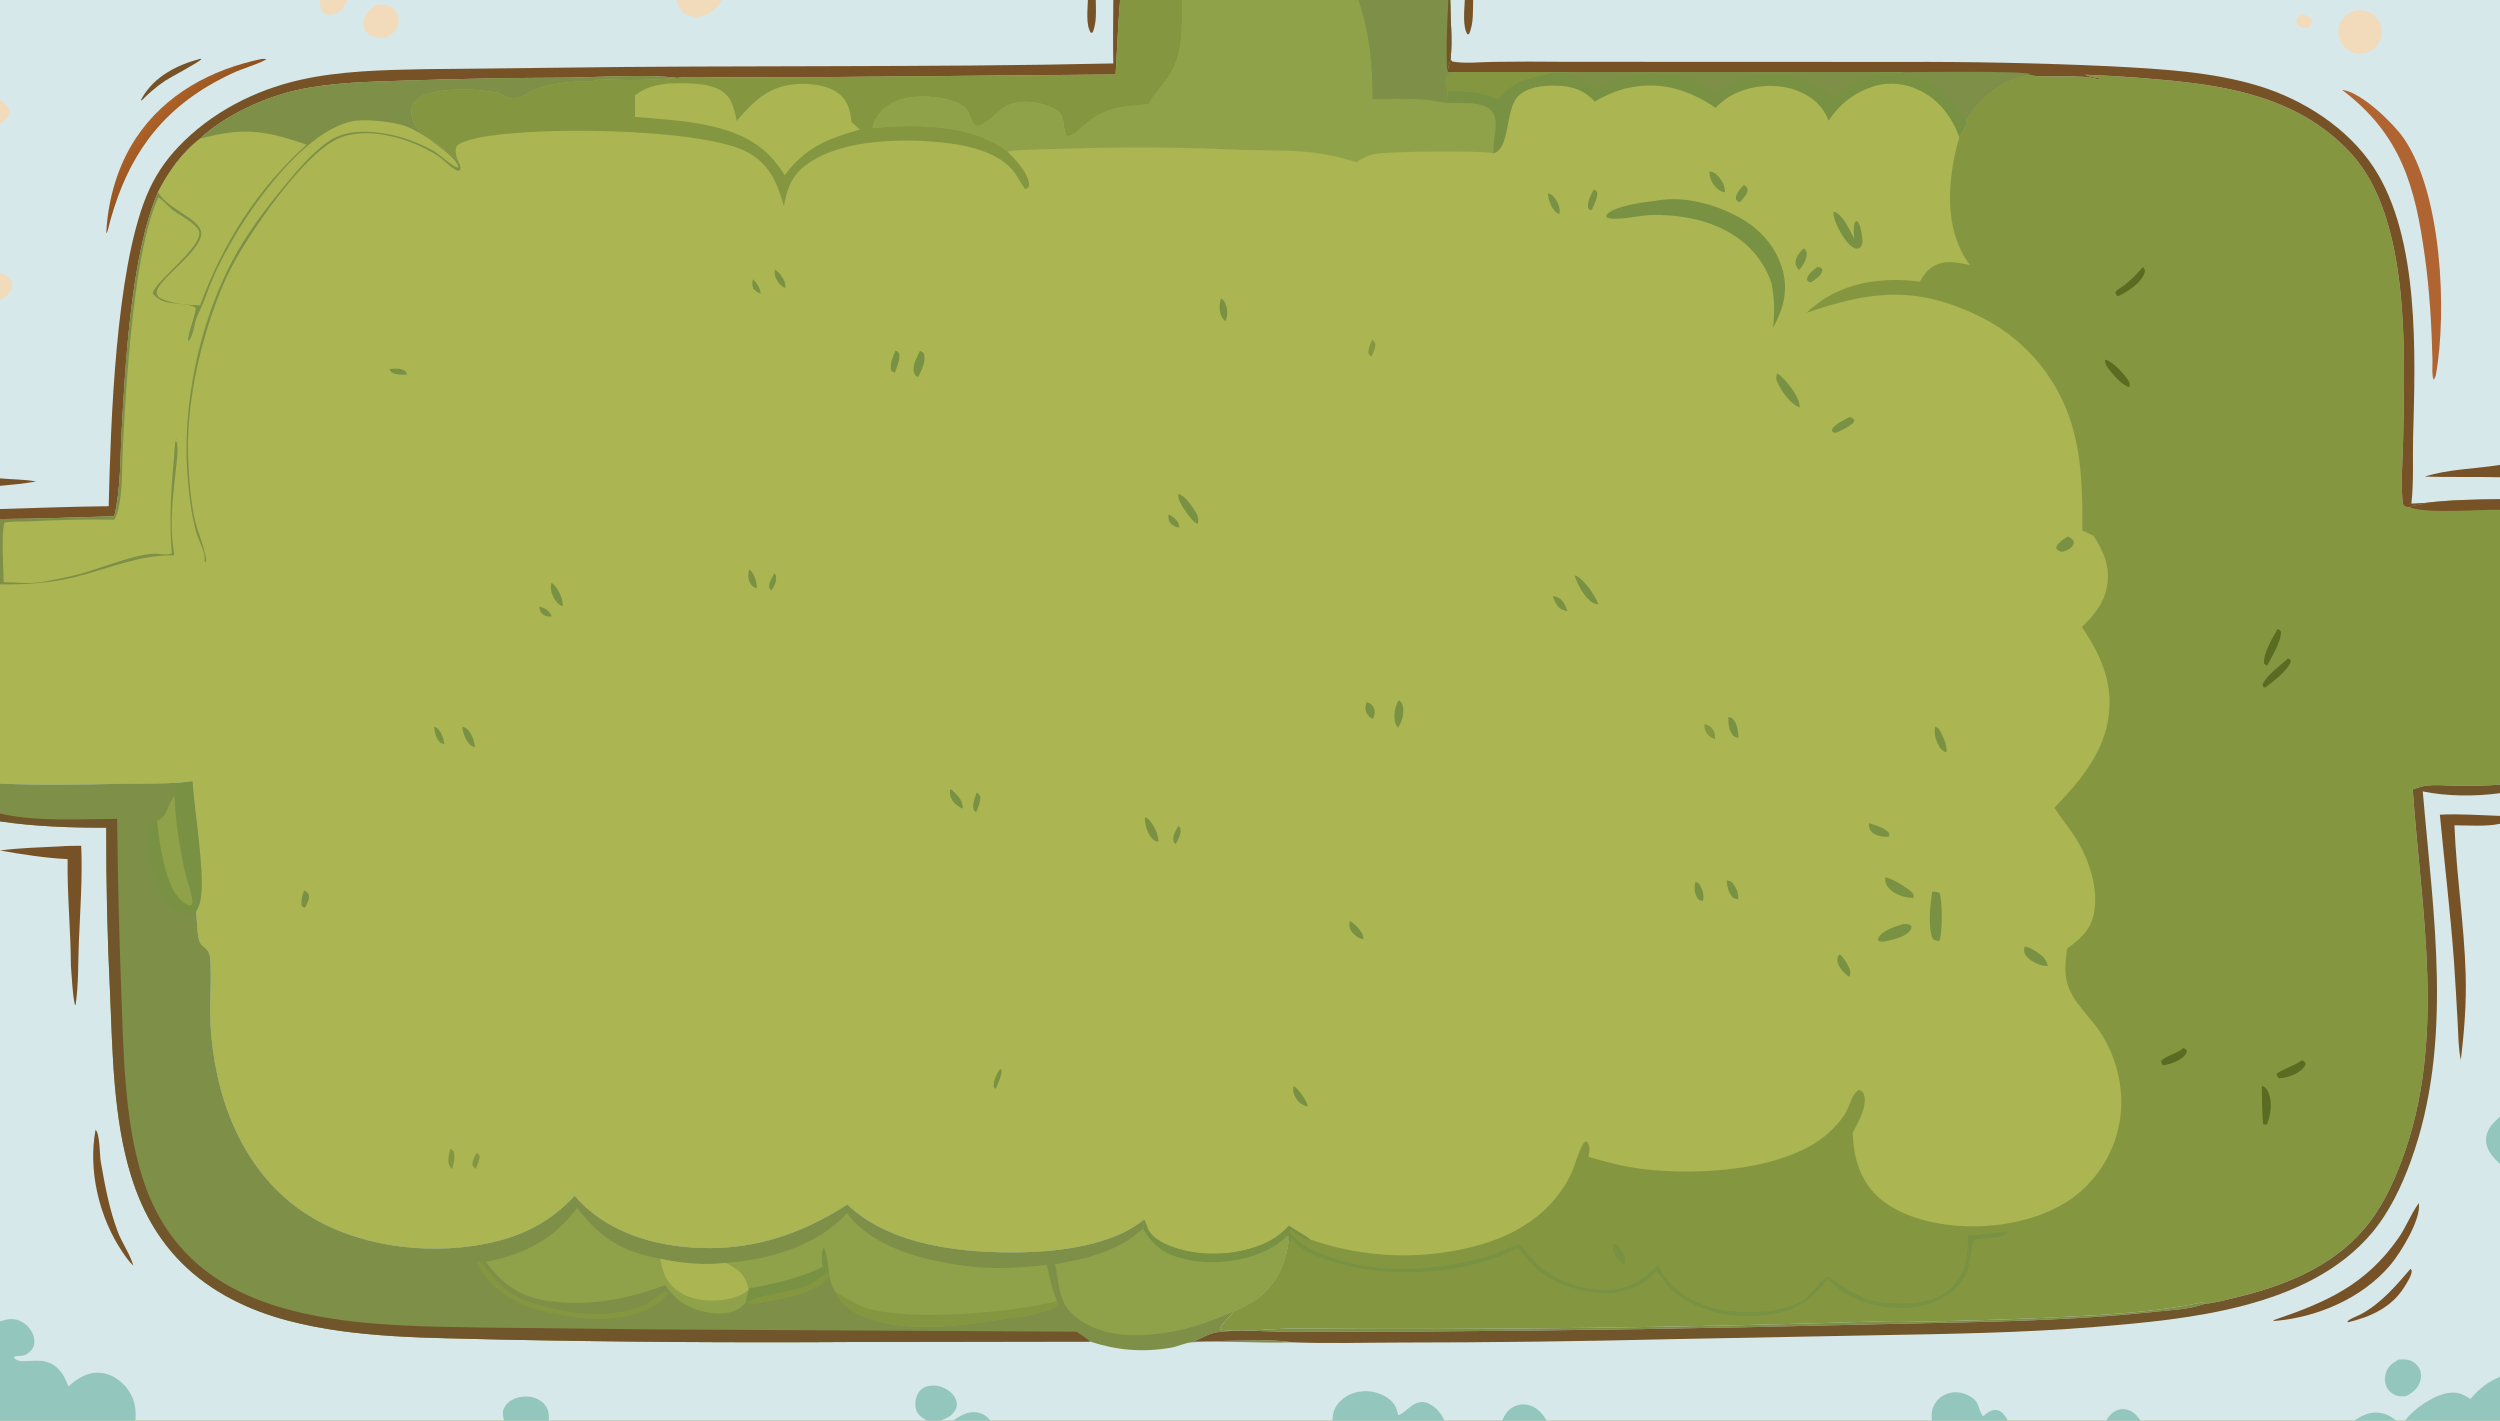 <?xml version="1.0" encoding="utf-8" ?><svg xmlns="http://www.w3.org/2000/svg" xmlns:xlink="http://www.w3.org/1999/xlink" width="1816" height="1032" viewBox="0 0 1816 1032"><path fill="#ABB551" d="M0 0L232.74 0L252.275 0L491.386 0L524.433 0L790.237 0L795.966 0L808.714 0L813.657 0L858.846 0L986.679 0L1052.13 0L1053.42 0L1064.03 0L1070.11 0L1816 0L1816 337.694L1816 346.683L1816 362.601L1816 370.325L1816 569.969L1816 576.154L1816 592.655L1816 598.406L1816 811.009L1816 845.439L1816 1000.02L1816 1032L1746.97 1032L1740.67 1032L1710.08 1032L1554.96 1032L1529.84 1032L1458.53 1032L1403.39 1032L1123.46 1032L1091.16 1032L1049.34 1032L967.905 1032L719.538 1032L692.423 1032L682.722 1032L673.347 1032L398.491 1032L366.187 1032L98.308 1032L0 1032L0 959.784L0 596.655L0 590.867L0 569.177L0 424.519L0 377.037L0 369.749L0 352.93L0 347.449L0 217.942L0 198.046L0 90.267L0 72.618L0 0Z"/><path fill="#849740" d="M1053.42 0L1064.03 0L1070.11 0L1816 0L1816 337.694L1816 346.683L1816 362.601L1816 370.325L1816 569.969L1816 576.154L1816 592.655L1816 598.406L1816 811.009L1816 845.439L1816 1000.02L1816 1032L1746.97 1032L1740.67 1032L1710.08 1032L1554.96 1032L1529.84 1032L1458.53 1032L1403.39 1032L1123.46 1032L1091.16 1032L1049.34 1032L967.905 1032L719.538 1032L692.423 1032L682.722 1032L673.347 1032L398.491 1032L366.187 1032L98.308 1032L0 1032L0 959.784L0 596.655L0 590.867L0 569.177C29.546 570.533 58.693 569.951 88.23 569.333C103.005 569.024 117.761 569.362 132.519 568.422L139.806 567.618C141.377 590.765 148.213 629.216 146.109 650.424C145.68 654.743 144.652 658.433 142.42 662.172C143.157 667.671 143.096 679.218 144.947 683.865C146.736 688.356 151.936 688.75 152.552 695.243C154.043 710.963 152.022 727.619 152.881 743.545C155.59 793.769 173.453 844.957 214.593 876.261C249.245 902.629 299.61 911.121 342.05 905.219C372.32 901.01 396.46 891.125 417.448 868.629C438.427 893.091 469.936 903.703 501.445 906.092C543.775 909.301 580.266 897.581 615.534 874.928C647.394 905.472 701.144 910.541 743.074 909.638C769.965 909.059 808.162 904.332 829.881 886.681L831.394 886.356L833.622 892.155C835.79 897.965 842.741 902.049 848.148 904.368C868.815 913.229 895.91 912.579 916.605 904.11C924.318 900.953 930.66 896.471 936.323 890.393C941.112 893.917 947.142 896.624 951.591 900.284C992.172 914.57 1036.22 915.703 1077.49 903.522C1104.58 895.229 1128.09 879.486 1140.82 853.612C1144.26 846.622 1145.91 838.101 1149.64 831.549C1150.58 829.902 1150.6 829.694 1152.4 829.144C1152.69 829.445 1152.85 829.605 1153.12 829.95C1155.45 832.933 1154.44 836.968 1153.9 840.391C1166.72 844.002 1179.49 847.484 1192.74 849.125C1232.69 854.073 1301.53 850.915 1331.6 819.795C1334.78 816.509 1338.02 812.76 1340.41 808.884C1343.46 803.953 1345.07 794.124 1350.47 791.724C1352.42 792.665 1353.35 792.961 1354.03 795.215C1356.57 803.633 1349.75 815.535 1345.87 822.669C1346.18 836.914 1349.02 849.898 1357.42 861.783C1368.93 878.05 1390.75 885.821 1409.78 888.959C1440.81 894.075 1479.42 888.907 1505.43 870.234C1524.06 856.596 1536.48 836.106 1539.97 813.289C1543.42 791.372 1537.39 766.881 1524.83 748.683C1519.91 741.55 1513.81 735.277 1508.75 728.241C1499.33 715.12 1499.08 704.286 1501.65 688.928C1510.94 682.134 1518.31 676.103 1520.87 664.243C1524.79 646.094 1517.64 624.364 1507.96 609.031C1503.1 601.315 1497.24 594.348 1492.25 586.731C1509.07 569.514 1526.21 549.41 1530.92 525.093C1536.08 498.493 1526.98 477.153 1512.3 455.497C1520.57 447.556 1527.87 438.72 1530.3 427.204C1533.34 412.742 1528.45 400.919 1520.63 389.115C1518.06 387.705 1515.29 386.594 1512.61 385.397C1512.73 357.438 1512.49 329.996 1503.23 303.23C1491.96 270.831 1468.2 244.281 1437.25 229.485C1391.76 207.4 1358.39 211.252 1312.21 227.27C1314.88 224.624 1317.94 222.284 1320.94 220.021C1341.42 204.586 1369.77 201.114 1394.56 204.637C1397.1 200.297 1399.55 196.485 1403.89 193.757C1412.31 188.458 1421.8 190.508 1430.87 192.54C1429.06 189.948 1427.32 187.314 1425.81 184.539C1412.05 159.307 1415.54 126.069 1423.31 99.651C1425.44 96.32 1427.34 93.086 1428.93 89.463L1428.05 87.247L1427.61 86.567C1414.26 65.949 1405.31 57.682 1380.69 52.408L1365.1 52.466L1138.25 52.554C1134.89 52.362 1131.45 52.508 1128.08 52.513C1104.63 52.002 1081.09 52.409 1057.64 52.577L1051.23 52.506C1051.76 49.224 1052.86 45.931 1053.74 42.724C1055.06 28.834 1053.59 13.998 1053.42 0Z"/><path fill="#D7E8EA" d="M132.519 568.422L139.806 567.618C141.377 590.765 148.213 629.216 146.109 650.424C145.68 654.743 144.652 658.433 142.42 662.172C143.157 667.671 143.096 679.218 144.947 683.865C146.736 688.356 151.936 688.75 152.552 695.243C154.043 710.963 152.022 727.619 152.881 743.545C155.59 793.769 173.453 844.957 214.593 876.261C249.245 902.629 299.61 911.121 342.05 905.219C372.32 901.01 396.46 891.125 417.448 868.629C438.427 893.091 469.936 903.703 501.445 906.092C543.775 909.301 580.266 897.581 615.534 874.928C647.394 905.472 701.144 910.541 743.074 909.638C769.965 909.059 808.162 904.332 829.881 886.681C830.498 888.316 831.805 890.381 830.728 892.009C830.566 892.253 830.301 892.412 830.087 892.613C838.697 906.162 846.496 911.557 862.327 915.041C882.541 919.489 909.065 915.86 926.627 904.638C929.705 902.671 932.38 900.065 935.123 897.662L936.025 898.035L936.087 900.803C933.955 916.963 927.898 932.084 914.553 942.295C908.874 946.639 902.573 949.649 896.102 952.627C893.769 956.483 887.135 961.804 885.951 965.434C891.749 968.296 928.9 965.034 938.156 965.018C1082.26 966.139 1226.37 964.365 1370.39 959.696C1381.28 959.361 1392.2 960.048 1403.09 959.88C1437.87 959.197 1472.64 957.976 1507.39 956.216C1537.41 954.657 1570.6 952.251 1599.99 946.01L1601.08 947.158C1608.56 946.553 1616.72 944.254 1624.06 942.509C1658.3 934.364 1692.95 920.761 1716.56 893.574C1729.47 878.703 1737.88 861.075 1744.73 842.738C1777.24 755.675 1758.86 662.994 1752.62 573.423C1755.7 572.42 1758.97 571.172 1762.18 570.756C1769.59 569.798 1777.56 570.696 1785.04 570.798C1795.37 570.994 1805.7 570.717 1816 569.969L1816 576.154L1816 592.655L1816 598.406L1816 811.009L1816 845.439L1816 1000.02L1816 1032L1746.97 1032L1740.67 1032L1710.08 1032L1554.96 1032L1529.84 1032L1458.53 1032L1403.39 1032L1123.46 1032L1091.16 1032L1049.34 1032L967.905 1032L719.538 1032L692.423 1032L682.722 1032L673.347 1032L398.491 1032L366.187 1032L98.308 1032L0 1032L0 959.784L0 596.655L0 590.867L0 569.177C29.546 570.533 58.693 569.951 88.23 569.333C103.005 569.024 117.761 569.362 132.519 568.422Z"/><path fill="#7E8F47" d="M132.519 568.422L139.806 567.618C141.377 590.765 148.213 629.216 146.109 650.424C145.68 654.743 144.652 658.433 142.42 662.172C143.157 667.671 143.096 679.218 144.947 683.865C146.736 688.356 151.936 688.75 152.552 695.243C154.043 710.963 152.022 727.619 152.881 743.545C155.59 793.769 173.453 844.957 214.593 876.261C249.245 902.629 299.61 911.121 342.05 905.219C372.32 901.01 396.46 891.125 417.448 868.629C438.427 893.091 469.936 903.703 501.445 906.092C543.775 909.301 580.266 897.581 615.534 874.928C647.394 905.472 701.144 910.541 743.074 909.638C769.965 909.059 808.162 904.332 829.881 886.681C830.498 888.316 831.805 890.381 830.728 892.009C830.566 892.253 830.301 892.412 830.087 892.613C838.697 906.162 846.496 911.557 862.327 915.041C882.541 919.489 909.065 915.86 926.627 904.638C929.705 902.671 932.38 900.065 935.123 897.662L936.025 898.035L936.087 900.803C933.955 916.963 927.898 932.084 914.553 942.295C908.874 946.639 902.573 949.649 896.102 952.627C893.769 956.483 887.135 961.804 885.951 965.434C891.749 968.296 928.9 965.034 938.156 965.018C1082.26 966.139 1226.37 964.365 1370.39 959.696C1381.28 959.361 1392.2 960.048 1403.09 959.88C1437.87 959.197 1472.64 957.976 1507.39 956.216C1537.41 954.657 1570.6 952.251 1599.99 946.01L1601.08 947.158C1590.75 951.18 1576.64 951.626 1565.51 952.831C1497.23 960.227 1428.54 960.335 1359.97 962.008C1251.61 964.757 1143.22 966.494 1034.82 967.22L933.011 967.301C917.203 967.279 899.393 965.452 883.832 967.775C878.123 968.627 872.84 972.29 867.271 973.958C888.5 975.137 919.315 971.84 938.631 975.066C914.603 975.924 890.187 973.719 866.236 974.996C861.03 975.274 855.583 978.157 850.327 979.035C829.995 982.432 811.463 980.942 791.981 974.559L618.449 974.836C533.176 975.399 447.9 974.803 362.644 973.049C311.98 971.63 259.156 972.317 209.78 959.467C180.933 951.959 153.209 938.64 131.985 917.362C114.152 899.483 102.699 878.246 95.246 854.221C82.323 812.56 81.784 765.024 79.952 721.665C77.978 681.551 77.055 641.392 77.184 601.23C51.403 601.296 25.537 600.413 0 596.655L0 590.867L0 569.177C29.546 570.533 58.693 569.951 88.23 569.333C103.005 569.024 117.761 569.362 132.519 568.422Z"/><path fill="#71552B" d="M0 590.867C23.806 597.024 59.9 594.946 85.086 594.809C85.523 636.129 86.5 677.442 88.016 718.737C89.686 762.264 90.12 813.017 103.3 854.858C110.419 877.457 121.292 896.798 138.273 913.424C162.154 936.806 194.314 948.84 226.55 955.291C267.648 963.516 311.222 963.694 352.993 964.365L472.258 965.676L782.014 967.344C785.318 969.662 788.972 971.877 791.981 974.559L618.449 974.836C533.176 975.399 447.9 974.803 362.644 973.049C311.98 971.63 259.156 972.317 209.78 959.467C180.933 951.959 153.209 938.64 131.985 917.362C114.152 899.483 102.699 878.246 95.246 854.221C82.323 812.56 81.784 765.024 79.952 721.665C77.978 681.551 77.055 641.392 77.184 601.23C51.403 601.296 25.537 600.413 0 596.655L0 590.867Z"/><path fill="#90A249" d="M830.087 892.613C838.697 906.162 846.496 911.557 862.327 915.041C882.541 919.489 909.065 915.86 926.627 904.638C929.705 902.671 932.38 900.065 935.123 897.662L936.025 898.035L936.087 900.803C933.955 916.963 927.898 932.084 914.553 942.295C908.874 946.639 902.573 949.649 896.102 952.627C882.707 958.638 869.26 963.725 854.824 966.615C831.728 971.238 805.149 972.891 784.68 959.061C768.409 948.068 769.946 935.461 766.518 918.295C789.557 914.34 812.525 908.885 830.087 892.613Z"/><path fill="#789142" d="M132.519 568.422L139.806 567.618C141.377 590.765 148.213 629.216 146.109 650.424C145.68 654.743 144.652 658.433 142.42 662.172C140.685 662.854 139.003 663.439 137.13 663.563C132.284 663.884 128.008 662.095 124.449 658.858C111.9 647.449 107.649 618.76 106.728 602.602C109.084 600.327 111.317 598.203 114.085 596.423C121.901 593.152 121.86 583.957 126.808 577.781C126.99 576.789 127.186 575.8 127.396 574.814C128.246 570.936 129.396 570.438 132.519 568.422Z"/><path fill="#90A249" d="M114.085 596.423C121.901 593.152 121.86 583.957 126.808 577.781C127.227 596.66 130.642 616.377 134.709 634.784C135.959 640.437 140.692 651.538 139.578 656.966C138.938 657.374 138.483 657.959 137.709 657.769C133.086 656.63 128.461 650.916 126.189 646.94C118.839 634.076 115.593 611.025 114.085 596.423Z"/><path fill="#90A249" d="M615.312 881.342C634.707 906.849 670.871 915.419 700.965 919.532C720.969 922.266 740.471 921.092 760.443 918.836C762.386 927.743 764.144 936.713 767.805 945.112C768.26 947.036 768.471 947.172 767.545 949.021C756.063 954.703 742.036 956.256 729.509 958.143C697.999 962.888 662.028 968.339 631.158 957.808C620.21 954.073 611.87 948.723 606.676 938.2C604.199 935.021 603.322 930.412 602.318 926.583C593.917 939.311 571.194 942.455 556.991 945.339C551.953 946.361 546.632 947.549 541.557 946.216C542.172 943.131 542.873 940.064 543.658 937.018L543.605 935.741C543.304 934.549 542.972 933.365 542.609 932.19C540.193 924.34 534.166 921.039 527.42 917.358C558.47 915.107 593.593 904.977 615.312 881.342Z"/><path fill="#849740" d="M606.676 938.2C614.471 942.978 622.568 948.265 631.441 950.717C663.49 959.575 733.179 953.539 766.744 945.406C767.1 945.32 767.452 945.213 767.805 945.112C768.26 947.036 768.471 947.172 767.545 949.021C756.063 954.703 742.036 956.256 729.509 958.143C697.999 962.888 662.028 968.339 631.158 957.808C620.21 954.073 611.87 948.723 606.676 938.2Z"/><path fill="#789142" d="M597.474 920.219C597.218 915.911 596.541 910.788 597.992 906.626L598.79 906.926C601.071 912.502 601.405 918.904 602.177 924.839L602.318 926.583C593.917 939.311 571.194 942.455 556.991 945.339C551.953 946.361 546.632 947.549 541.557 946.216C542.172 943.131 542.873 940.064 543.658 937.018L543.605 935.741C557.932 934.064 584.955 927.044 597.474 920.219Z"/><path fill="#849740" d="M541.557 946.216C553.205 939.807 573.675 938.941 586.927 933.798C591.623 931.976 597.718 925.005 602.177 924.839L602.318 926.583C593.917 939.311 571.194 942.455 556.991 945.339C551.953 946.361 546.632 947.549 541.557 946.216Z"/><path fill="#90A249" d="M352.907 916.603C380.073 911.649 402.758 899.936 419.19 877.487C436.588 899.754 452.108 909.221 479.681 914.42C495.142 917.67 511.651 919.225 527.42 917.358C534.166 921.039 540.193 924.34 542.609 932.19C542.972 933.365 543.304 934.549 543.605 935.741L543.658 937.018C542.873 940.064 542.172 943.131 541.557 946.216C540.438 947.538 539.173 948.729 537.787 949.767C531.421 954.541 522.394 954.602 514.887 953.446C500.555 951.239 491.385 944.995 482.947 933.549C455.17 943.916 427.604 949.165 397.873 944.926C377.423 942.01 365.065 932.716 352.907 916.603Z"/><path fill="#ABB551" d="M479.681 914.42C495.142 917.67 511.651 919.225 527.42 917.358C534.166 921.039 540.193 924.34 542.609 932.19C542.972 933.365 543.304 934.549 543.605 935.741L543.658 937.018C539.33 940.824 533.471 942.753 527.89 943.821C516.309 946.037 502.282 944.752 492.457 937.783C483.831 931.665 481.468 924.266 479.681 914.42Z"/><path fill="#849740" d="M347.013 915.669C347.468 915.799 348.681 915.987 349.011 916.242C350.693 917.539 352.481 920.619 353.86 922.354C359.686 929.686 365.566 936.184 373.822 940.914C381.85 945.513 390.907 948.004 399.845 950.133C423.402 955.744 444.872 956.89 467.765 948.05C473.672 945.769 478.567 939.212 484.036 937.774L485.354 939.663C481.547 944.322 477.945 947.499 472.554 950.234C447.305 963.041 411.349 958.199 385.55 949.68C369.507 944.383 354.476 933.508 346.837 918.146C346.253 916.971 346.611 916.854 347.013 915.669Z"/><path fill="#71552B" d="M1752.62 573.423C1755.7 572.42 1758.97 571.172 1762.18 570.756C1769.59 569.798 1777.56 570.696 1785.04 570.798C1795.37 570.994 1805.7 570.717 1816 569.969L1816 576.154C1798.41 578.608 1777.23 578.534 1759.9 574.883C1767.42 663.915 1782.59 757.242 1751.14 843.575C1744.48 861.874 1735.48 880.746 1722.84 895.718C1676.72 950.316 1589.44 958.317 1522.6 963.825C1469.67 968.187 1416.18 968.962 1363.1 969.919L1214.26 972.766C1148.52 974.366 1082.77 975.185 1017.01 975.225C990.997 975.262 964.6 976.073 938.631 975.066C919.315 971.84 888.5 975.137 867.271 973.958C872.84 972.29 878.123 968.627 883.832 967.775C899.393 965.452 917.203 967.279 933.011 967.301L1034.82 967.22C1143.22 966.494 1251.61 964.757 1359.97 962.008C1428.54 960.335 1497.23 960.227 1565.51 952.831C1576.64 951.626 1590.75 951.18 1601.08 947.158C1608.56 946.553 1616.72 944.254 1624.06 942.509C1658.3 934.364 1692.95 920.761 1716.56 893.574C1729.47 878.703 1737.88 861.075 1744.73 842.738C1777.24 755.675 1758.86 662.994 1752.62 573.423Z"/><path fill="#93C6BC" d="M0 959.784C5.442 958.106 10.357 957.181 15.617 960.054C19.789 962.334 23.154 966.16 24.432 970.78C25.226 973.65 25.273 976.678 23.762 979.342C22.397 981.748 19.438 984.116 16.687 984.709C14.591 985.161 11.359 984.573 9.953 986.115C11.829 987.963 13.489 988.765 16.148 988.764C25.722 988.762 33.704 986.431 41.571 993.647C45.58 997.325 47.804 1002.07 49.712 1007.07C56.293 1001.33 63.143 996.638 72.276 997.172C79.756 997.609 86.525 1001.7 91.304 1007.32C97.227 1014.3 99.206 1022.48 98.368 1031.43L98.308 1032L0 1032L0 959.784Z"/><path fill="#785227" d="M1772.31 591.786C1786.82 591.035 1801.47 592.177 1816 592.655L1816 598.406C1805.67 600.584 1793.48 599.516 1782.91 599.51C1784.31 635.725 1790.03 671.745 1791.07 708.039C1791.66 728.609 1790.05 749.599 1787.52 770.004C1785.71 761.445 1785.78 752.306 1785.28 743.589C1784.42 728.639 1783.66 713.67 1782.59 698.734C1780.03 662.968 1775.68 627.462 1772.31 591.786Z"/><path fill="#93C6BC" d="M1794.53 1016.24C1800.87 1008.72 1806.99 1003.94 1816 1000.02L1816 1032L1746.97 1032C1753.38 1023.33 1766.91 1014.06 1777.39 1012.05C1784.49 1010.7 1788.72 1012.28 1794.53 1016.24Z"/><path fill="#93C6BC" d="M967.905 1032C968.082 1025.86 969.442 1021.79 973.98 1017.44C979.032 1012.6 986.168 1010.29 993.098 1010.57C999.603 1010.84 1006.79 1013.46 1011.27 1018.32C1013.86 1021.12 1014.9 1024.22 1015.61 1027.89C1022 1026.64 1028.28 1012.96 1040.26 1020.93C1044.61 1023.82 1047.14 1027.35 1049.34 1032L967.905 1032Z"/><path fill="#93C6BC" d="M1403.39 1032C1402.7 1026.56 1403.3 1022.32 1406.75 1017.88C1409.64 1014.16 1414.24 1011.85 1418.89 1011.41C1424.1 1010.91 1429.53 1012.83 1433.6 1016.05C1437.83 1019.39 1437.3 1025.13 1440.5 1028.81L1441.26 1028.15C1443.76 1025.99 1446.3 1024.06 1449.82 1024.21C1452.27 1024.31 1454.29 1025.88 1455.76 1027.71C1456.85 1029.06 1457.73 1030.46 1458.53 1032L1403.39 1032Z"/><path fill="#93C6BC" d="M673.347 1032C669.938 1029.94 666.179 1027.54 665.239 1023.34C664.395 1019.57 665.111 1014.7 667.264 1011.47C669.17 1008.61 672.142 1007.07 675.487 1006.61C680.295 1005.94 685.502 1007.44 689.347 1010.37C692.096 1012.46 694.46 1015.43 694.973 1018.92C695.383 1021.72 694.377 1024.18 692.579 1026.28C689.895 1029.43 686.521 1030.66 682.722 1032L673.347 1032Z"/><path fill="#93C6BC" d="M366.187 1032C365.214 1028.2 364.545 1025.36 366.745 1021.76C369.146 1017.83 373.54 1015.6 377.952 1014.78C383.058 1013.84 388.781 1014.69 393.032 1017.8C396.17 1020.07 398.207 1023.55 398.643 1027.4C398.827 1029 398.786 1030.42 398.491 1032L366.187 1032Z"/><path fill="#93C6BC" d="M1091.16 1032C1093.33 1026.97 1095.6 1023.39 1100.86 1021.26C1104.87 1019.63 1109.12 1019.86 1113.06 1021.58C1117.78 1023.64 1121.06 1027.57 1123.46 1032L1091.16 1032Z"/><path fill="#93C6BC" d="M1816 811.009L1816 845.439C1815.18 844.723 1814.39 843.981 1813.63 843.213C1809.45 839.026 1805.73 833.928 1805.84 827.745C1805.98 820.38 1811.01 815.689 1816 811.009Z"/><path fill="#93C6BC" d="M1529.84 1032C1532.27 1028.17 1534.7 1025.14 1539.27 1023.93C1542.63 1023.04 1546.12 1023.8 1549.01 1025.65C1551.51 1027.25 1553.23 1029.64 1554.96 1032L1529.84 1032Z"/><path fill="#93C6BC" d="M1710.08 1032C1716.15 1028 1722.13 1024.95 1729.62 1026.39C1733.8 1027.2 1737.46 1029.25 1740.67 1032L1710.08 1032Z"/><path fill="#93C6BC" d="M692.423 1032C697.43 1028.25 702.968 1025.08 709.458 1025.91C714.008 1026.5 716.599 1028.65 719.538 1032L692.423 1032Z"/><path fill="#785227" d="M43.923 614.796C48.836 614.333 54.032 614.49 58.978 614.362C60.033 637.589 58.226 661.073 57.287 684.287C56.68 699.274 57.119 715.207 54.925 730.019L54.349 729.757C52.454 720.736 52.361 711.183 51.51 701.997C51.436 676.038 48.706 650.098 49.123 624.081C32.462 623.225 16.401 620.669 0 617.813C14.484 615.862 29.328 615.552 43.923 614.796Z"/><path fill="#785227" d="M1757.03 873.957C1757.06 874.1 1757.11 874.241 1757.12 874.386C1758.56 886.024 1743.78 910.209 1736.18 919.122C1715.64 943.231 1682.84 957.147 1651.69 959.587L1651.54 958.95C1689.6 946.022 1718.21 933.611 1742.17 899.384C1747.68 891.515 1751.06 882.316 1756.6 874.553L1757.03 873.957Z"/><path fill="#93C6BC" d="M1742.34 987.598C1744.52 987.446 1746.82 987.344 1748.97 987.759C1752.12 988.368 1755.2 990.486 1756.9 993.184C1758.74 996.116 1759.03 999.751 1758.09 1003.04C1756.49 1008.63 1752.86 1011.38 1747.98 1014.07C1746.06 1014.33 1743.89 1014.45 1741.99 1014.03C1738.74 1013.32 1735.68 1011.13 1734.02 1008.27C1732.13 1005.01 1732.03 1001.1 1733.04 997.537C1734.47 992.467 1737.98 990.049 1742.34 987.598Z"/><path fill="#785227" d="M69.414 820.639C72.668 823.744 72.319 838.819 73.218 843.953C76.171 860.814 79.503 878.961 85.653 894.986C88.749 903.052 94.133 910.464 96.663 918.694C96.726 918.899 96.782 919.107 96.842 919.313C93.779 916.675 91.374 913.017 89.1 909.687C72.146 884.861 63.838 850.395 69.414 820.639Z"/><path fill="#785227" d="M1750.92 921.758L1751.82 922.629C1752.43 925.936 1748.15 932.234 1746.41 935.027C1737.23 949.758 1721.82 956.667 1705.59 960.501L1705.17 960.149C1705.4 958.558 1713.09 955.647 1714.9 954.68C1729.42 946.91 1740.36 934.075 1750.92 921.758Z"/><path fill="#D7E8EA" d="M1053.42 0L1064.03 0L1070.11 0L1816 0L1816 337.694L1816 346.683L1816 362.601C1798.35 362.815 1779.48 363.113 1761.98 365.285C1758.83 367.293 1751.14 366.73 1750.64 368.678C1747.7 368.063 1745.61 368.293 1745.27 364.727C1743.81 349.614 1745.45 333.11 1745.68 317.859C1746.63 257.266 1751.32 158.629 1707.67 111.34C1671.27 71.902 1621.22 62.354 1570.16 57.934C1551.56 56.183 1532.91 54.964 1514.23 54.278C1514.95 54.471 1514.69 54.381 1515.32 54.612C1518.08 55.624 1520.29 56.362 1523.25 56.312C1524.33 56.293 1524.37 56.675 1525.13 57.387L1524.48 57.84C1513.12 53.3 1480.81 57.116 1473.87 54.304C1457.83 56.533 1442.65 66.838 1432.9 79.628C1431.05 82.057 1429.42 84.517 1428.05 87.247L1427.61 86.567C1414.26 65.949 1405.31 57.682 1380.69 52.408L1365.1 52.466L1138.25 52.554C1134.89 52.362 1131.45 52.508 1128.08 52.513C1104.63 52.002 1081.09 52.409 1057.64 52.577L1051.23 52.506C1051.76 49.224 1052.86 45.931 1053.74 42.724C1055.06 28.834 1053.59 13.998 1053.42 0Z"/><path fill="#785227" d="M1051.23 52.506C1051.76 49.224 1052.86 45.931 1053.74 42.724L1054.75 44.624C1063.76 46.454 1075.54 45.029 1084.8 44.934C1101.99 44.708 1119.17 44.694 1136.35 44.894L1382.63 44.984C1432.43 44.784 1482.21 45.818 1531.95 48.087C1567.99 50.005 1606.41 51.88 1641.07 62.522C1673.34 72.428 1705.33 92.92 1724.15 121.463C1757.88 172.631 1754.48 257.948 1752.89 317.397C1752.47 333.206 1753.45 350.185 1751.63 365.811L1761.98 365.285C1758.83 367.293 1751.14 366.73 1750.64 368.678C1747.7 368.063 1745.61 368.293 1745.27 364.727C1743.81 349.614 1745.45 333.11 1745.68 317.859C1746.63 257.266 1751.32 158.629 1707.67 111.34C1671.27 71.902 1621.22 62.354 1570.16 57.934C1551.56 56.183 1532.91 54.964 1514.23 54.278C1514.95 54.471 1514.69 54.381 1515.32 54.612C1518.08 55.624 1520.29 56.362 1523.25 56.312C1524.33 56.293 1524.37 56.675 1525.13 57.387L1524.48 57.84C1513.12 53.3 1480.81 57.116 1473.87 54.304C1457.83 56.533 1442.65 66.838 1432.9 79.628C1431.05 82.057 1429.42 84.517 1428.05 87.247L1427.61 86.567C1414.26 65.949 1405.31 57.682 1380.69 52.408L1365.1 52.466L1138.25 52.554C1134.89 52.362 1131.45 52.508 1128.08 52.513C1104.63 52.002 1081.09 52.409 1057.64 52.577L1051.23 52.506Z"/><path fill="#7E8F47" d="M1380.69 52.408C1393.79 52.424 1469.46 51.287 1475.17 53.855L1473.87 54.304C1457.83 56.533 1442.65 66.838 1432.9 79.628C1431.05 82.057 1429.42 84.517 1428.05 87.247L1427.61 86.567C1414.26 65.949 1405.31 57.682 1380.69 52.408Z"/><path fill="#785227" d="M1816 337.694L1816 346.683C1797.77 346.25 1779.53 346.731 1761.28 346.221C1778.76 340.639 1797.95 340.65 1816 337.694Z"/><path fill="#785227" d="M1064.03 0L1070.11 0C1069.91 8.02 1070.47 17.158 1067.18 24.643L1065.99 25.006C1062.18 19.188 1063.8 6.898 1064.03 0Z"/><path fill="#B06431" d="M1701.36 65.327C1701.61 65.356 1701.86 65.377 1702.11 65.415C1715.62 67.458 1738.23 89.169 1746.02 100.389C1773.65 140.202 1777.78 226.484 1769.33 272.872C1768.98 273.904 1768.37 274.927 1767.89 275.91C1766.31 273.559 1767.04 264.723 1766.96 261.499C1766.32 236.385 1764.88 211.429 1761.44 186.52C1754.37 135.236 1744.22 97.87 1701.36 65.327Z"/><path fill="#F2DBBB" d="M1711.78 7.613C1716.9 6.762 1722.13 8.49 1725.73 12.233C1729.77 16.42 1731.18 22.485 1729.4 28.021C1727.62 33.557 1722.95 37.669 1717.23 38.725C1708.59 40.318 1700.32 34.566 1698.8 25.92C1697.29 17.273 1703.11 9.05 1711.78 7.613Z"/><path fill="#F2DBBB" d="M1671.13 10.242C1672.32 10.459 1673.54 10.668 1674.7 10.997C1677.27 11.72 1678.26 12.779 1679.5 14.99C1679.03 17.655 1678.24 18.427 1676.55 20.457C1675.08 20.293 1673.24 20.224 1671.84 19.737C1669.51 18.923 1669.03 18.126 1667.99 16.077C1668.07 13.436 1669.48 12.109 1671.13 10.242Z"/><path fill="#789142" d="M829.881 886.681L831.394 886.356L833.622 892.155C835.79 897.965 842.741 902.049 848.148 904.368C868.815 913.229 895.91 912.579 916.605 904.11C924.318 900.953 930.66 896.471 936.323 890.393C941.112 893.917 947.142 896.624 951.591 900.284L951.15 900.7C946.578 901.043 941.225 895.332 937.4 893.064L936.941 894.49C939.155 899.615 947.675 905.132 952.581 907.824C956.592 910.023 961.636 911.494 965.95 913.028C1002.2 925.927 1042.32 923.223 1078.9 913.318C1087.58 910.968 1095.38 906.211 1104.05 903.843C1107.8 908.401 1111.51 913.063 1115.69 917.239C1128.28 929.812 1148.81 937.18 1166.64 937.042C1182.57 936.919 1193.84 929.564 1204.54 918.583C1206.98 924.43 1209.54 928.731 1214.09 933.22C1229.67 948.571 1250.8 953.397 1271.98 953.181C1282.85 953.07 1301.93 950.749 1310.57 943.883C1315.85 939.682 1319.72 934.046 1324.43 929.269C1327.01 926.653 1327.66 927.212 1330.68 929.205C1349.32 941.508 1356.73 946.957 1380.2 946.856C1394.54 946.795 1408.01 945.075 1418.57 934.203C1429 923.459 1429.59 911.312 1429.39 897.237C1439.34 897.455 1448.68 895.085 1458.5 894.957L1458.68 895.409C1452.38 899.789 1444.04 899.254 1436.65 899.859C1435.98 899.915 1434.81 900.108 1434.27 900.583C1432.28 902.333 1430.45 919.416 1429.19 923.198C1428.05 926.6 1425.85 929.727 1423.55 932.44C1414.42 943.212 1401.04 948.771 1387.15 949.898C1370.65 951.236 1351.97 947.338 1338.12 938.044C1334.22 935.43 1330.78 931.834 1327.18 928.804C1326.01 930.859 1324.79 932.755 1323.23 934.54C1309.79 949.987 1296.09 954.46 1276.14 955.811C1255.1 957.238 1230.45 951.688 1214.5 937.092C1210.1 933.065 1207.45 927.373 1203 923.49C1202.9 923.607 1202.8 923.726 1202.7 923.841C1194.84 932.809 1182.74 938.389 1170.92 939.181C1152.71 940.403 1128.31 933.529 1114.85 920.549C1110.39 916.25 1107.38 910.63 1102.71 906.523C1069.44 923.579 1025.92 927.474 989.406 921.577C976.678 919.521 947.192 912.083 939.604 901.172C938.987 900.285 938.682 899.979 937.598 899.616L937.034 902.963C936.227 902.108 936.322 901.905 936.087 900.803L936.025 898.035L935.123 897.662C932.38 900.065 929.705 902.671 926.627 904.638C909.065 915.86 882.541 919.489 862.327 915.041C846.496 911.557 838.697 906.162 830.087 892.613C830.301 892.412 830.566 892.253 830.728 892.009C831.805 890.381 830.498 888.316 829.881 886.681Z"/><path fill="#785227" d="M1761.98 365.285C1779.48 363.113 1798.35 362.815 1816 362.601L1816 370.325C1799.52 369.951 1764.81 373.33 1750.64 368.678C1751.14 366.73 1758.83 367.293 1761.98 365.285Z"/><path fill="#596C21" d="M1642.98 788.653C1645.48 789.604 1646.7 790.921 1647.73 793.375C1650.79 800.655 1649.54 809.508 1646.78 816.619C1645.78 817.08 1645.34 816.9 1644.27 816.817C1643.08 814.796 1643.04 793.053 1642.98 788.653Z"/><path fill="#596C21" d="M1654.49 456.847C1655.86 457.435 1656.06 457.677 1656.97 458.875C1656.79 466.626 1650.39 476.57 1646.87 483.521C1645.91 483.179 1645.41 482.708 1644.64 482.063C1643.63 475.315 1651.02 462.68 1654.49 456.847Z"/><path fill="#596C21" d="M1671.95 770.195C1673.81 770.95 1673.9 770.835 1674.83 772.753C1674.56 773.719 1674.26 774.399 1673.63 775.194C1669.42 780.473 1662.04 782.678 1655.63 783.325C1654.22 782.123 1654.14 781.997 1653.67 780.208C1655.81 777.5 1667.26 774.05 1671.95 770.195Z"/><path fill="#596C21" d="M1556.66 193.891C1557.36 194.656 1557.69 195.449 1558.13 196.377C1557.97 197.439 1557.74 198.427 1557.32 199.421C1554.37 206.346 1544.6 212.429 1538.1 215.344L1536.81 213.522C1536.85 212.966 1536.68 212.355 1536.93 211.854C1537.47 210.735 1542.05 207.97 1543.31 206.982C1548.42 202.986 1552.44 198.827 1556.66 193.891Z"/><path fill="#596C21" d="M1661.99 478.361C1663.38 478.809 1663.35 478.839 1664.12 480.086C1662.46 486.768 1650.91 495.304 1645.41 499.453L1643.92 498.882L1643.56 497.126C1646.29 490.538 1656.73 483.108 1661.99 478.361Z"/><path fill="#596C21" d="M1529.11 261.235C1534.63 262.305 1542.58 271.362 1545.82 275.992C1547.38 278.22 1547.12 278.758 1546.7 281.321C1541.73 279.626 1536.82 274.275 1533.53 270.289C1531.37 267.686 1528.79 264.818 1529.11 261.235Z"/><path fill="#596C21" d="M1586.04 761.31C1587.12 761.653 1587.59 762.141 1588.47 762.849C1588.39 764.317 1588.5 764.764 1587.6 765.928C1583.99 770.632 1576.99 772.946 1571.39 773.842C1570.22 772.958 1570.1 772.224 1569.7 770.881C1572.65 767.019 1581.62 765.287 1586.04 761.31Z"/><path fill="#789142" d="M1172.19 903.191C1174.54 904.277 1176.57 906.701 1177.99 908.841C1180.29 912.293 1181.02 914.57 1180.19 918.633C1177.57 917.561 1174.83 914.741 1173.39 912.33C1171.54 909.207 1171.32 906.662 1172.19 903.191Z"/><path fill="#D7E8EA" d="M0 0L232.74 0L252.275 0L491.386 0L524.433 0L790.237 0L795.966 0L808.714 0L813.657 0C812.088 18.052 811.518 36.048 810.388 54.112L599.694 56.002L527.146 56.251C515.604 56.276 503.147 55.303 491.708 56.606C469.807 53.704 434.981 56.157 411.299 56.431C372.693 56.533 334.09 57.227 295.505 58.511C269.347 59.407 241.543 59.738 215.905 65.414C194.162 70.228 170.353 80.904 152.647 94.428C150.113 96.364 147.639 98.42 145.413 100.706C132.16 110.859 122.339 124.848 114.776 139.582C95.453 184.144 91.057 263.316 88.371 312.92C87.234 333.917 87.81 354.468 83.033 375.055C55.355 375.699 27.684 376.987 0 377.037L0 369.749L0 352.93L0 347.449L0 217.942L0 198.046L0 90.267L0 72.618L0 0Z"/><path fill="#785227" d="M808.714 0L813.657 0C812.088 18.052 811.518 36.048 810.388 54.112L599.694 56.002L527.146 56.251C515.604 56.276 503.147 55.303 491.708 56.606C469.807 53.704 434.981 56.157 411.299 56.431C372.693 56.533 334.09 57.227 295.505 58.511C269.347 59.407 241.543 59.738 215.905 65.414C194.162 70.228 170.353 80.904 152.647 94.428C150.113 96.364 147.639 98.42 145.413 100.706C132.16 110.859 122.339 124.848 114.776 139.582C95.453 184.144 91.057 263.316 88.371 312.92C87.234 333.917 87.81 354.468 83.033 375.055C55.355 375.699 27.684 376.987 0 377.037L0 369.749C26.321 369.007 52.607 367.957 78.942 367.71C80.464 306.472 83.934 197.298 106.381 142.354C111.816 129.008 119.756 116.826 129.771 106.464C153.24 81.841 184.716 65.573 217.753 58.082C247.044 51.44 278.717 50.836 308.67 50.228L403.274 49.207C538.398 47.287 673.595 49.104 808.706 46.077C808.34 30.744 808.677 15.34 808.714 0Z"/><path fill="#F2DBBB" d="M491.386 0L524.433 0C520.059 8.012 515.164 10.01 506.815 12.844C504.173 12.297 501.003 11.75 498.573 10.563C494.089 8.373 492.803 4.414 491.386 0Z"/><path fill="#F2DBBB" d="M232.74 0L252.275 0C251.067 2.44 250.114 5.286 248.126 7.213C245.902 9.37 241.844 11.022 238.756 10.807C237.143 10.694 235.524 9.888 234.511 8.618C232.374 5.938 232.466 3.191 232.74 0Z"/><path fill="#785227" d="M790.237 0L795.966 0C796.02 7.865 796.794 16.037 793.785 23.47L792.468 23.916C788.569 18.46 790.087 6.619 790.237 0Z"/><path fill="#F2DBBB" d="M0 198.046C3.322 199.568 6.783 201.017 8.236 204.675C9.102 206.857 8.823 209.055 7.759 211.108C6.034 214.433 3.246 216.309 0 217.942L0 198.046Z"/><path fill="#F2DBBB" d="M0 72.618C2.715 74.617 6.356 76.835 6.816 80.499C7.084 82.636 6.157 84.469 4.786 86.034C3.361 87.66 1.736 88.987 0 90.267L0 72.618Z"/><path fill="#785227" d="M0 347.449C8.637 348.382 17.766 348.09 26.235 349.778C17.503 351.243 8.812 352.147 0 352.93L0 347.449Z"/><defs><linearGradient id="gradient_0" gradientUnits="userSpaceOnUse" x1="137.513" y1="101.827" x2="115.373" y2="81.654"><stop offset="0" stop-color="#8C511E"/><stop offset="1" stop-color="#AD6126"/></linearGradient></defs><path fill="url(#gradient_0)" d="M190.404 42.755L193.494 42.882C191.908 44.876 174.918 50.443 171.403 52.027C164.274 55.209 157.337 58.807 150.629 62.801C109.944 87.199 89.511 122.149 78.299 167.151L77.574 169.414L77.235 168.678C78.453 144.785 85.435 120.412 98.691 100.382C119.841 68.423 153.438 50.373 190.404 42.755Z"/><path fill="#F2DBBB" d="M272.987 3.675C275.614 3.37 278.658 3.019 281.22 3.802C284.425 4.781 287.334 7.353 288.647 10.457C289.871 13.349 289.928 16.458 288.731 19.362C286.911 23.781 283.533 25.919 279.253 27.583C278.378 27.62 277.502 27.613 276.628 27.559C272.694 27.349 268.691 26.384 266.055 23.196C264.17 20.915 263.675 18.064 264.196 15.197C265.17 9.845 268.853 6.775 272.987 3.675Z"/><path fill="#785227" d="M145.435 42.722L146.298 42.905C145.59 44.707 123.549 56.264 119.904 58.704C113.669 62.879 108.325 67.564 103.032 72.867L102.286 72.85C102.607 72.177 102.942 71.513 103.318 70.868C112.325 55.404 128.773 47.055 145.435 42.722Z"/><path fill="#90A249" d="M858.846 0L986.679 0L1052.13 0L1053.42 0C1053.59 13.998 1055.06 28.834 1053.74 42.724C1052.86 45.931 1051.76 49.224 1051.23 52.506L1057.64 52.577C1057.37 52.707 1057.11 52.843 1056.85 52.968C1055.53 53.587 1054.1 53.643 1052.67 53.763C1051.26 55.057 1050.63 56.099 1049.96 57.884C1050.26 60.385 1050.38 64.264 1051.48 66.498C1051.63 69.377 1050.83 71.891 1050.04 74.618C1059.9 76.145 1077.83 72.297 1084.21 81.816C1089.38 89.522 1083.66 101.905 1084.78 110.815C1084.8 110.986 1084.81 111.159 1084.83 111.33C1084.59 111.278 1084.34 111.223 1084.09 111.175C1074.59 109.322 1009.17 109.943 999.118 111.791C993.576 112.809 990.044 114.649 985.384 117.798C975.159 114.812 965.047 112.139 954.442 110.895C936.834 108.829 918.151 109.492 900.396 108.823C858.656 106.871 816.855 106.586 775.093 107.967C760.785 108.438 746.026 108.334 731.828 109.984C705.6 89.889 665.16 90.15 633.81 92.881C634.568 90.006 635.538 87.191 637.136 84.661C641.595 77.599 649.862 73.167 657.794 71.283C668.642 68.706 693.64 70.151 701.786 78.882C705.049 82.379 704.96 88.968 708.964 91.452C715.512 92.298 724.776 79.985 731.245 76.891C740.723 72.357 752.067 73.467 761.672 77.097C776.158 82.572 770.294 88.74 774.821 98.599C778.95 99.822 783.956 93.969 787.009 91.36C803.353 77.392 813.575 78.047 834.272 75.649C838.201 68.617 844.006 62.693 848.562 56.046C860.261 38.976 858.275 19.718 858.846 0Z"/><path fill="#7E8F47" d="M986.679 0L1052.13 0L1053.42 0C1053.59 13.998 1055.06 28.834 1053.74 42.724C1052.86 45.931 1051.76 49.224 1051.23 52.506L1057.64 52.577C1057.37 52.707 1057.11 52.843 1056.85 52.968C1055.53 53.587 1054.1 53.643 1052.67 53.763C1051.26 55.057 1050.63 56.099 1049.96 57.884C1050.26 60.385 1050.38 64.264 1051.48 66.498C1051.63 69.377 1050.83 71.891 1050.04 74.618C1045.26 74.213 1040.59 72.792 1035.77 72.427C1022.99 71.459 1009.78 71.947 996.947 71.889C996.942 46.369 995.006 24.296 986.679 0Z"/><path fill="#71552B" d="M1052.13 0L1053.42 0C1053.59 13.998 1055.06 28.834 1053.74 42.724C1052.86 45.931 1051.76 49.224 1051.23 52.506C1050.34 35.048 1051.17 17.438 1052.13 0Z"/><path fill="#849740" d="M813.657 0L858.846 0C858.275 19.718 860.261 38.976 848.562 56.046C844.006 62.693 838.201 68.617 834.272 75.649C813.575 78.047 803.353 77.392 787.009 91.36C783.956 93.969 778.95 99.822 774.821 98.599C770.294 88.74 776.158 82.572 761.672 77.097C752.067 73.467 740.723 72.357 731.245 76.891C724.776 79.985 715.512 92.298 708.964 91.452C704.96 88.968 705.049 82.379 701.786 78.882C693.64 70.151 668.642 68.706 657.794 71.283C649.862 73.167 641.595 77.599 637.136 84.661C635.538 87.191 634.568 90.006 633.81 92.881C665.16 90.15 705.6 89.889 731.828 109.984C737.291 115.62 747.418 126.011 747.481 134.247C747.491 135.638 746.859 136.003 745.996 137.016L744.526 137.094C741.097 132.684 738.879 127.256 735.215 123.123C724.209 110.706 704.597 106.011 688.74 104.009C658.586 100.2 609.943 100.483 584.694 120.461C574.517 128.514 571.569 137.564 569.466 149.889C564.677 133.244 559.479 119.877 543.559 110.858C511.295 92.578 378.139 90.951 341.303 101.598C338.067 102.533 334.291 103.683 331.774 106.01C330.128 110.16 331.465 113.234 332.888 117.292C324.312 108.222 313.746 102.707 304.569 94.632C300.51 91.06 299.035 86.413 298.785 81.103C298.625 77.712 299.378 75.765 301.747 73.301C312.013 62.62 346.28 64.335 360.169 67.046C363.983 67.79 371.109 72.564 374.658 71.707C379.505 70.536 385.043 66.435 389.942 64.609C404.648 59.128 419.49 59.117 434.949 58.742L430.94 58.411C438.623 57.077 448.462 58.117 456.371 58.115C468.167 58.149 479.958 57.646 491.708 56.606C503.147 55.303 515.604 56.276 527.146 56.251L599.694 56.002L810.388 54.112C811.518 36.048 812.088 18.052 813.657 0Z"/><path fill="#ABB551" d="M485.546 60.675C497.074 60.218 513.909 59.687 523.936 65.917C532.031 70.947 533.244 79.33 535.169 87.878C546.208 74.741 557.107 63.809 575.015 61.447C585.703 60.037 600.476 61.149 609.298 68.032C616.28 73.479 617.575 80.484 618.609 88.757L624.673 94.047C617.237 96.24 609.934 98.481 602.74 101.381C589.007 107.222 578.855 115.263 570.008 127.292C567.672 123.526 565.074 119.929 562.232 116.528C538.821 88.61 495.192 87.955 461.265 84.932C461.384 79.701 461.3 74.483 461.21 69.252C469.093 63.463 475.997 61.68 485.546 60.675Z"/><path fill="#7E8F47" d="M145.413 100.706C147.639 98.42 150.113 96.364 152.647 94.428C170.353 80.904 194.162 70.228 215.905 65.414C241.543 59.738 269.347 59.407 295.505 58.511C334.09 57.227 372.693 56.533 411.299 56.431C434.981 56.157 469.807 53.704 491.708 56.606C479.958 57.646 468.167 58.149 456.371 58.115C448.462 58.117 438.623 57.077 430.94 58.411L434.949 58.742C419.49 59.117 404.648 59.128 389.942 64.609C385.043 66.435 379.505 70.536 374.658 71.707C371.109 72.564 363.983 67.79 360.169 67.046C346.28 64.335 312.013 62.62 301.747 73.301C299.378 75.765 298.625 77.712 298.785 81.103C299.035 86.413 300.51 91.06 304.569 94.632C313.746 102.707 324.312 108.222 332.888 117.292C333.723 119.239 334.869 121.099 334.359 123.25L332.897 124.152C327.427 122.202 322.556 116.002 317.462 112.788C298.131 100.59 266.492 90.707 244.672 101.106C219.761 112.979 181.955 168.08 168.588 193.251C162.666 204.4 158.025 216.263 153.934 228.19C142.776 260.721 135.32 298.659 136.684 333.183C137.275 348.143 138.507 364.784 141.943 379.339C143.141 384.412 151.168 405.187 149.548 408.491L148.474 407.47C149.632 401.383 144.778 393.92 142.956 387.85C138.836 374.127 137.281 359.177 136.178 344.942C132.204 293.64 144.953 234.412 169.003 189.027C178.579 170.955 192.094 152.712 205.074 136.944C215.026 124.855 226.303 111.054 239.335 102.266C251.581 94.009 269.319 94.876 283.289 97.717C294.35 99.966 304.675 104.085 314.591 109.447C319.317 112.002 328.99 121.661 333.062 121.877C332.393 116.197 322.533 109.189 318.106 105.7C311.446 100.451 303.38 95.1 295.495 91.948C287.19 88.629 268.159 86.589 259.323 87.588C233.742 90.481 207.899 119.374 193.144 138.277C179.447 155.871 167.621 174.843 157.858 194.887C153.783 203.411 150.738 212.201 147.188 220.924C145.587 224.861 143.409 228.684 142.182 232.755C140.858 237.146 140.252 244.667 136.703 247.812C135.526 244.177 143.712 224.306 141.97 223.389C131.964 218.121 119.486 223.798 110.862 213.191C112.151 204.123 151.248 176.731 143.902 166.451C139.792 160.701 129.811 156.152 124.187 151.503C121.46 149.249 118.029 144.747 114.934 143.441C100.895 174.42 95.303 236.69 92.527 271.628C91.095 290.413 89.956 309.22 89.111 328.042C88.641 338.644 88.917 349.618 87.631 360.137C87.015 365.173 85.74 373.204 82.983 377.523C62.404 377.127 42.44 377.647 21.879 378.705C15.536 379.031 9.45 378.414 3.184 379.57C0.694 390.135 2.594 411.382 2.66 422.907C11.268 422.996 21.643 424.254 30.016 422.848C40.105 421.153 50.599 418.971 60.454 416.245C73.399 412.665 102.615 400.819 114.875 402.37C117.794 402.739 122.074 403.28 124.775 402.006C122.989 378.776 123.993 357.339 126.27 334.181C126.746 329.338 126.497 323.651 127.959 319.013L128.442 319.621L128.17 318.84L127.67 320.011C129.834 322.678 128.744 331.865 128.378 335.406C125.897 359.405 122.597 379.002 126.64 403.394C100.016 403.15 79.671 412.944 54.53 419.152C36.11 423.699 18.924 424.613 0 424.519L0 377.037C27.684 376.987 55.355 375.699 83.033 375.055C87.81 354.468 87.234 333.917 88.371 312.92C91.057 263.316 95.453 184.144 114.776 139.582C122.339 124.848 132.16 110.859 145.413 100.706Z"/><path fill="#ABB551" d="M145.413 100.706C177.276 92.27 191.989 94.601 222.706 105.073C186.809 137.409 161.976 176.69 145.298 221.875C137.052 221.628 121.953 220.548 115.232 215.792C114.048 213.858 113.435 213.083 114.173 210.722C117.272 200.798 150.72 179.064 145.623 166.835C141.819 157.707 121.331 151.198 114.776 139.582C122.339 124.848 132.16 110.859 145.413 100.706Z"/><path fill="#789142" d="M1128.08 52.513C1131.45 52.508 1134.89 52.362 1138.25 52.554L1365.1 52.466L1380.69 52.408C1405.31 57.682 1414.26 65.949 1427.61 86.567L1428.05 87.247L1428.93 89.463C1427.34 93.086 1425.44 96.32 1423.31 99.651C1417.65 84.622 1408.31 71.978 1393.34 65.149C1381.62 59.807 1369.59 59.287 1357.57 63.91C1345.09 68.71 1335.6 76.474 1328.35 87.638C1324.19 77.425 1317.52 70.985 1307.34 66.605C1293.65 60.718 1276.69 61.159 1263 66.81C1256.55 69.47 1251.07 73.255 1246.22 78.286C1227.13 65.533 1207.33 58.974 1184.26 63.545C1175.08 65.365 1166.53 68.934 1158.52 73.754C1150.27 65.169 1141.73 62.4 1129.93 62.195C1120.87 62.037 1109.85 63.08 1102.96 69.683C1093.06 79.16 1097.42 107.916 1084.83 111.33C1084.81 111.159 1084.8 110.986 1084.78 110.815C1083.66 101.905 1089.38 89.522 1084.21 81.816C1077.83 72.297 1059.9 76.145 1050.04 74.618C1050.83 71.891 1051.63 69.377 1051.48 66.498C1050.38 64.264 1050.26 60.385 1049.96 57.884C1050.63 56.099 1051.26 55.057 1052.67 53.763C1054.1 53.643 1055.53 53.587 1056.85 52.968C1057.11 52.843 1057.37 52.707 1057.64 52.577C1081.09 52.409 1104.63 52.002 1128.08 52.513Z"/><path fill="#7E8F47" d="M1138.25 52.554L1365.1 52.466C1351.89 57.65 1342.41 60.609 1331.96 70.946C1322.47 61.502 1310.05 56.157 1296.84 54.487C1278.36 52.15 1261.34 56.111 1246.54 67.625C1239.57 62.908 1231.92 58.897 1223.87 56.373C1201.46 49.34 1180.72 53.649 1160.31 64.345C1152.41 57.905 1146.52 57.129 1138.25 52.554Z"/><path fill="#849740" d="M1057.64 52.577C1081.09 52.409 1104.63 52.002 1128.08 52.513C1125.16 54.23 1121.71 54.521 1118.44 55.181C1105.51 57.788 1096.44 62.113 1087.88 72.597C1076.52 66.425 1064.19 66.081 1051.48 66.498C1050.38 64.264 1050.26 60.385 1049.96 57.884C1050.63 56.099 1051.26 55.057 1052.67 53.763C1054.1 53.643 1055.53 53.587 1056.85 52.968C1057.11 52.843 1057.37 52.707 1057.64 52.577Z"/><path fill="#789142" d="M1203.79 145.73C1223.42 142.027 1246.6 148.56 1263.67 158.117C1278.85 166.62 1290.33 179.365 1294.96 196.447C1299 211.355 1295.3 224.936 1287.92 238.013C1289.18 226.683 1289.02 216.929 1286.84 205.724C1274 168.185 1235.2 155.06 1198.72 156.191C1191.73 156.408 1171.51 161.053 1166.76 157.704L1167.03 155.928C1172.73 149.429 1195.23 146.697 1203.79 145.73Z"/><path fill="#789142" d="M1331.84 153.696C1332.02 153.738 1332.2 153.774 1332.38 153.822C1338.45 155.457 1343.93 167.968 1346.97 173.329C1346.71 169.601 1345.95 165.098 1347.44 161.603C1347.78 160.815 1348.19 160.867 1348.94 160.547C1351.21 162.791 1351.54 166.35 1352.18 169.359C1352.65 172.343 1353.7 176.482 1351.76 179.132C1350.69 180.599 1350.28 180.504 1348.5 180.719C1345.9 180.012 1344.07 178.441 1342.33 176.461C1338.01 171.555 1331.47 160.345 1331.84 153.696Z"/><path fill="#789142" d="M1403.5 647.804C1405.58 647.792 1407.24 647.622 1409.05 648.794C1410.91 655.612 1411.13 677.174 1408.72 683.591C1406.27 683.272 1405.7 683.289 1403.84 681.729C1400.35 673.337 1402.16 656.794 1403.5 647.804Z"/><path fill="#789142" d="M1382.75 671.188C1385.07 671.122 1386.66 671.198 1388.47 672.707C1388.45 673.753 1388.52 674.274 1387.98 675.185C1384.84 680.511 1375.7 682.387 1370.16 683.65C1367.43 684.072 1366.61 684.521 1364.15 683.046C1364.11 682.198 1364.32 681.539 1364.74 680.809C1367.79 675.548 1377.29 672.906 1382.75 671.188Z"/><path fill="#789142" d="M1290.86 271.239C1292.32 272.099 1293.65 273.097 1294.83 274.315C1299.75 279.363 1307.46 288.799 1307.26 295.97C1300.34 293.249 1294.69 284.94 1291.48 278.529C1290.12 275.805 1289.9 274.189 1290.86 271.239Z"/><path fill="#789142" d="M1369.56 637.279C1374.11 637.998 1385.51 644.779 1388.78 648.188C1390.24 649.706 1389.96 650.25 1389.98 652.295C1388.59 652.204 1387.21 652.069 1385.83 651.888C1380.53 651.16 1374.35 648.458 1371.13 643.998C1369.53 641.775 1369.18 639.959 1369.56 637.279Z"/><path fill="#789142" d="M1470.69 687.631C1473.94 687.82 1476.83 689.779 1479.48 691.525C1483.7 694.308 1486.54 696.619 1487.57 701.649C1486.75 701.657 1485.95 701.635 1485.13 701.563C1480.75 701.174 1474.08 697.689 1471.57 694.039C1469.89 691.611 1470.29 690.38 1470.69 687.631Z"/><path fill="#789142" d="M855.96 358.707C860.141 360.023 864.052 365.248 866.48 368.811C869.277 372.915 871.082 375.589 870.093 380.57C866.836 379.425 864.663 376.025 862.664 373.367C859.888 369.677 855.29 363.496 855.96 358.707Z"/><path fill="#789142" d="M1143.8 418.054C1144.5 418.158 1145.12 418.339 1145.75 418.681C1151 421.536 1159.2 433.247 1161.02 438.953C1159.73 438.76 1158.39 438.534 1157.21 437.914C1151.19 434.729 1145.8 424.348 1143.8 418.054Z"/><path fill="#789142" d="M668.321 254.76C669.881 255.62 670.697 255.714 671.23 257.583C672.663 262.61 669.194 269.602 666.826 273.882C665.568 273.134 664.579 272.436 664.064 270.997C662.299 266.062 666.236 259.002 668.321 254.76Z"/><path fill="#789142" d="M1501.98 389.794C1503.54 390.134 1504.69 391.337 1505.89 392.324C1506.4 394.004 1506.69 394.366 1505.85 395.93C1504.25 398.94 1500.9 399.901 1497.9 400.886C1495.9 400.422 1495.09 400.073 1493.74 398.507L1493.99 396.377C1496.16 393.38 1498.9 391.739 1501.98 389.794Z"/><path fill="#789142" d="M1343.55 302.951C1345.49 303.469 1345.7 303.677 1347.01 305.066L1346.42 306.931C1342.93 310.262 1338.21 312.198 1333.93 314.339L1331.7 314.159L1330.6 312.859C1330.69 312.561 1330.76 312.256 1330.87 311.964C1332.24 308.235 1340.09 304.808 1343.55 302.951Z"/><path fill="#789142" d="M1016.22 508.597C1018.07 510.304 1018.79 511.123 1019.2 513.729C1019.99 518.649 1018.34 524.473 1015.54 528.501C1014.12 527.01 1013.56 525.746 1013.23 523.711C1012.43 518.933 1013.31 512.528 1016.22 508.597Z"/><path fill="#789142" d="M1241.82 124.588C1244.68 124.801 1246.32 126.024 1248.2 128.119C1251.08 131.322 1253.16 135.33 1252.94 139.707C1250.06 139.274 1248.02 137.826 1246.12 135.706C1243.38 132.665 1241.66 128.695 1241.82 124.588Z"/><path fill="#789142" d="M1405.82 527.806L1408.41 529.414C1410.76 533.581 1415.07 541.674 1413.84 546.55C1411.2 545.569 1409.9 544.406 1408.49 541.963C1406.09 537.781 1404.53 532.563 1405.82 527.806Z"/><path fill="#789142" d="M831.657 593.608C832.881 594.112 833.733 594.55 834.642 595.546C838.161 599.401 841.581 606.135 841.513 611.425C839.411 610.966 838.759 610.901 837.194 609.341C833.253 605.414 831.669 598.986 831.657 593.608Z"/><path fill="#789142" d="M1357.56 598.026C1361.58 598.873 1368.71 601.491 1371.64 604.444C1372.66 605.469 1372.31 606.338 1372.29 607.714C1368.24 608.022 1363.58 607.594 1360.31 604.896C1357.74 602.779 1357.71 601.087 1357.56 598.026Z"/><path fill="#789142" d="M1310.06 180.48C1311.6 181.47 1311.68 181.862 1312.43 183.468C1312.54 188.608 1309.95 192.284 1306.92 196.195C1305.55 194.829 1304.45 193.096 1304.34 191.112C1304.11 186.803 1307.36 183.414 1310.06 180.48Z"/><path fill="#789142" d="M1336.29 693.214C1338.79 694.941 1341.02 698.821 1342.47 701.469C1344.18 704.584 1344.51 706.142 1343.5 709.537C1343.34 709.452 1343.19 709.371 1343.03 709.281C1339.64 707.273 1335.56 702.529 1334.77 698.581C1334.25 696.008 1334.93 695.255 1336.29 693.214Z"/><path fill="#789142" d="M400.596 423.432C401.619 423.964 402.453 424.608 403.158 425.534C406.058 429.344 409.299 435.482 408.709 440.369C405.554 439.267 403.798 436.959 402.248 434.109C400.366 430.646 399.481 427.283 400.596 423.432Z"/><path fill="#789142" d="M1320.28 193.842L1322.78 194.471C1323.46 195.446 1323.91 195.569 1323.67 196.817C1323 200.216 1318.23 203.285 1315.57 205.049L1313.36 204.475C1312.83 203.504 1312.5 203.361 1312.72 202.203C1313.38 198.806 1317.68 195.737 1320.28 193.842Z"/><path fill="#789142" d="M1255.49 520.876C1256.52 521.05 1257.56 521.323 1258.4 521.986C1261.85 524.7 1262.66 531.701 1262.89 535.788C1261.22 535.725 1260.05 535.567 1258.89 534.244C1255.77 530.668 1255.39 525.391 1255.49 520.876Z"/><path fill="#789142" d="M650.489 254.71C652.227 255.41 652.31 255.532 653.331 257.113C653.653 261.703 651.549 266.335 650.082 270.622C648.292 270.257 648.344 270.144 647.21 268.685C646.42 263.789 648.617 259.114 650.489 254.71Z"/><path fill="#789142" d="M1254.26 639.467C1255.56 639.645 1256.63 640.107 1257.83 640.61C1261.2 644.415 1262.66 648.02 1262.69 653.125C1261.29 653.202 1260.16 652.635 1258.9 652.12C1255.4 648.517 1254.83 644.274 1254.26 639.467Z"/><path fill="#789142" d="M939.74 788.976C940.086 789.181 940.404 789.35 940.717 789.598C943.943 792.145 949.461 799.754 950.027 803.826C949.803 803.774 949.579 803.726 949.356 803.669C945.676 802.729 942.873 800.432 941.009 797.107C939.516 794.442 938.885 791.973 939.74 788.976Z"/><path fill="#789142" d="M980.339 669.053C982.764 669.996 984.767 672.094 986.459 674.028C988.559 676.427 990.519 678.848 990.283 682.184C987.333 681.831 984.422 679.778 982.521 677.544C980.18 674.793 979.94 672.503 980.339 669.053Z"/><path fill="#789142" d="M886.975 216.885C888.679 217.697 889.526 219.104 890.221 220.802C891.895 224.804 891.893 229.31 890.214 233.309C889.204 232.519 888.333 231.639 887.703 230.503C885.328 226.222 885.575 221.398 886.975 216.885Z"/><path fill="#789142" d="M1266.85 134.385C1268.76 135.88 1269 135.924 1269.52 138.256C1268.89 141.546 1266.08 144.233 1263.99 146.754L1262.39 146.352C1261.47 145.429 1260.92 145.249 1260.92 143.92C1260.93 140.302 1264.54 136.847 1266.85 134.385Z"/><path fill="#789142" d="M690.121 573.049C691.27 573.622 692.012 574.227 692.916 575.138C696.686 578.942 699.357 581.874 699.36 587.347C697.029 586.597 694.438 584.633 692.848 582.76C690.257 579.71 689.741 576.918 690.121 573.049Z"/><path fill="#789142" d="M1124.48 140.39C1127.42 141.139 1128.88 142.92 1130.45 145.418C1132.35 148.457 1133.5 151.981 1132.71 155.537C1131.79 155.168 1130.99 154.735 1130.23 154.08C1126.89 151.202 1124.57 144.689 1124.48 140.39Z"/><path fill="#789142" d="M1157.73 137.691C1159.32 138.454 1159.4 138.552 1160.26 140.096C1160.27 144.46 1158 148.612 1156.3 152.551L1154.48 152.312L1153.53 150.815C1153.18 146.019 1155.48 141.758 1157.73 137.691Z"/><path fill="#789142" d="M335.735 527.907L336.519 528.12C337.405 528.356 338.101 528.634 338.838 529.209C342.485 532.05 344.608 538.339 345.021 542.764C343.936 542.458 342.888 542.126 341.994 541.397C338.25 538.342 336.38 532.505 335.735 527.907Z"/><path fill="#789142" d="M1231.72 640.553C1233.11 641.067 1234.18 641.771 1234.91 643.039C1236.81 646.365 1238.06 650.585 1237.02 654.375L1235.17 654.161C1233.86 653.473 1233.21 652.805 1232.5 651.478C1230.72 648.161 1230.53 644.069 1231.72 640.553Z"/><path fill="#789142" d="M992.708 510.101C992.938 510.15 993.172 510.184 993.398 510.248C995.427 510.822 996.83 512.023 997.773 513.924C999.207 516.813 998.47 519.54 997.356 522.328C995.425 521.198 993.92 520.099 992.808 518.101C991.241 515.288 991.768 512.952 992.708 510.101Z"/><path fill="#789142" d="M1127.95 433.048C1128.94 433.183 1129.97 433.336 1130.91 433.685C1135.39 435.342 1137.02 439.788 1138.6 443.851C1137.44 443.645 1136.22 443.429 1135.13 442.975C1131.04 441.268 1129.32 436.9 1127.95 433.048Z"/><path fill="#789142" d="M562.914 195.795C564.822 197.075 566.197 198.483 567.549 200.327C569.5 202.989 570.893 205.977 570.413 209.335C568.226 208.233 566.709 206.924 565.281 204.953C563.229 202.122 562.378 199.282 562.914 195.795Z"/><path fill="#789142" d="M220.766 646.786C222.598 647.647 223.338 648.169 224.358 649.935C224.98 653.24 223.047 656.284 221.694 659.2C220.236 659.169 220.207 658.885 219.116 657.879C218.355 654.322 219.876 650.25 220.766 646.786Z"/><path fill="#789142" d="M544.201 413.73C544.824 414.113 544.895 414.112 545.483 414.73C548.323 417.713 549.754 423.303 549.823 427.3C547.764 426.755 546.375 425.904 545.268 424.108C543.223 420.792 543.26 417.391 544.201 413.73Z"/><path fill="#789142" d="M709.483 575.705C711.276 576.809 711.3 577.057 712.098 578.9C712.233 582.849 710.468 586.451 709.024 590.043L707.456 588.645C705.974 584.498 708.084 579.617 709.483 575.705Z"/><path fill="#849740" d="M1238.18 526.089C1240.47 526.484 1241.93 527.12 1243.49 528.913C1245.66 531.413 1246.02 533.77 1245.71 536.926C1243.59 536.34 1241.96 535.156 1240.5 533.552C1238.44 531.306 1237.98 529.059 1238.18 526.089Z"/><path fill="#849740" d="M327.133 834.507C328.019 834.979 328.71 835.595 329.48 836.232C330.764 840.833 329.749 844.655 328.474 849.121C327.8 848.599 327.212 848.118 326.755 847.384C324.484 843.734 326.251 838.326 327.133 834.507Z"/><path fill="#789142" d="M315.374 527.935C316.125 528.16 316.808 528.343 317.439 528.834C320.524 531.236 322.327 536.866 322.796 540.601L320.127 539.728C316.553 536.311 315.937 532.675 315.374 527.935Z"/><path fill="#789142" d="M856.02 599.91L857.447 601.6C858.088 606.042 856.111 609.358 854 613.069C853.201 612.332 852.76 612.051 852.445 611.001C851.336 607.31 854.323 603.02 856.02 599.91Z"/><path fill="#789142" d="M282.83 268.041C285.543 267.852 289.208 267.455 291.824 268.306C294.346 269.127 294.711 269.787 295.787 272.016C293.01 272.164 289.457 272.328 286.781 271.487C284.377 270.731 283.935 270.119 282.83 268.041Z"/><path fill="#789142" d="M848.826 373.729C850.57 374.383 852.379 375.705 853.716 377.017C855.552 378.818 856.605 380.702 856.623 383.325C854.421 382.88 851.957 382.025 850.435 380.271C848.604 378.162 848.811 376.313 848.826 373.729Z"/><path fill="#849740" d="M996.736 246.764C997.676 247.513 998.224 248.252 998.937 249.198C999.514 252.693 997.531 255.976 996.153 259.09C994.989 258.518 994.669 257.759 994.032 256.682C993.703 253.207 995.467 249.918 996.736 246.764Z"/><path fill="#789142" d="M726.539 776.392L727.535 777.747C727.436 782.104 724.775 787.11 723.208 791.166C722.568 790.586 722.252 789.839 721.832 789.092C721.734 784.299 724 780.297 726.539 776.392Z"/><path fill="#849740" d="M346.288 837.333C347.192 837.871 347.601 838.417 348.266 839.217C348.64 842.713 346.948 845.85 345.638 849.001C344.184 848.288 343.894 847.632 343.147 846.268C342.928 843.02 344.857 840.137 346.288 837.333Z"/><path fill="#789142" d="M562.566 416.464C563.027 417.057 563.434 417.397 563.584 418.147C564.421 422.328 562.557 425.404 560.412 428.782C559.56 428.1 559.119 428.012 558.83 426.9C557.981 423.637 561.029 419.184 562.566 416.464Z"/><path fill="#789142" d="M391.711 440.683C392.805 440.945 393.837 441.269 394.883 441.687C397.883 442.887 399.527 444.833 400.808 447.742C398.567 448.003 396.799 447.916 394.843 446.575C392.509 444.974 392.229 443.239 391.711 440.683Z"/><path fill="#789142" d="M546.988 202.834C549.893 205.733 552.038 209.179 552.582 213.291C550.231 212.405 548.909 211.424 547.179 209.612C546.264 206.702 546.414 205.724 546.988 202.834Z"/></svg>